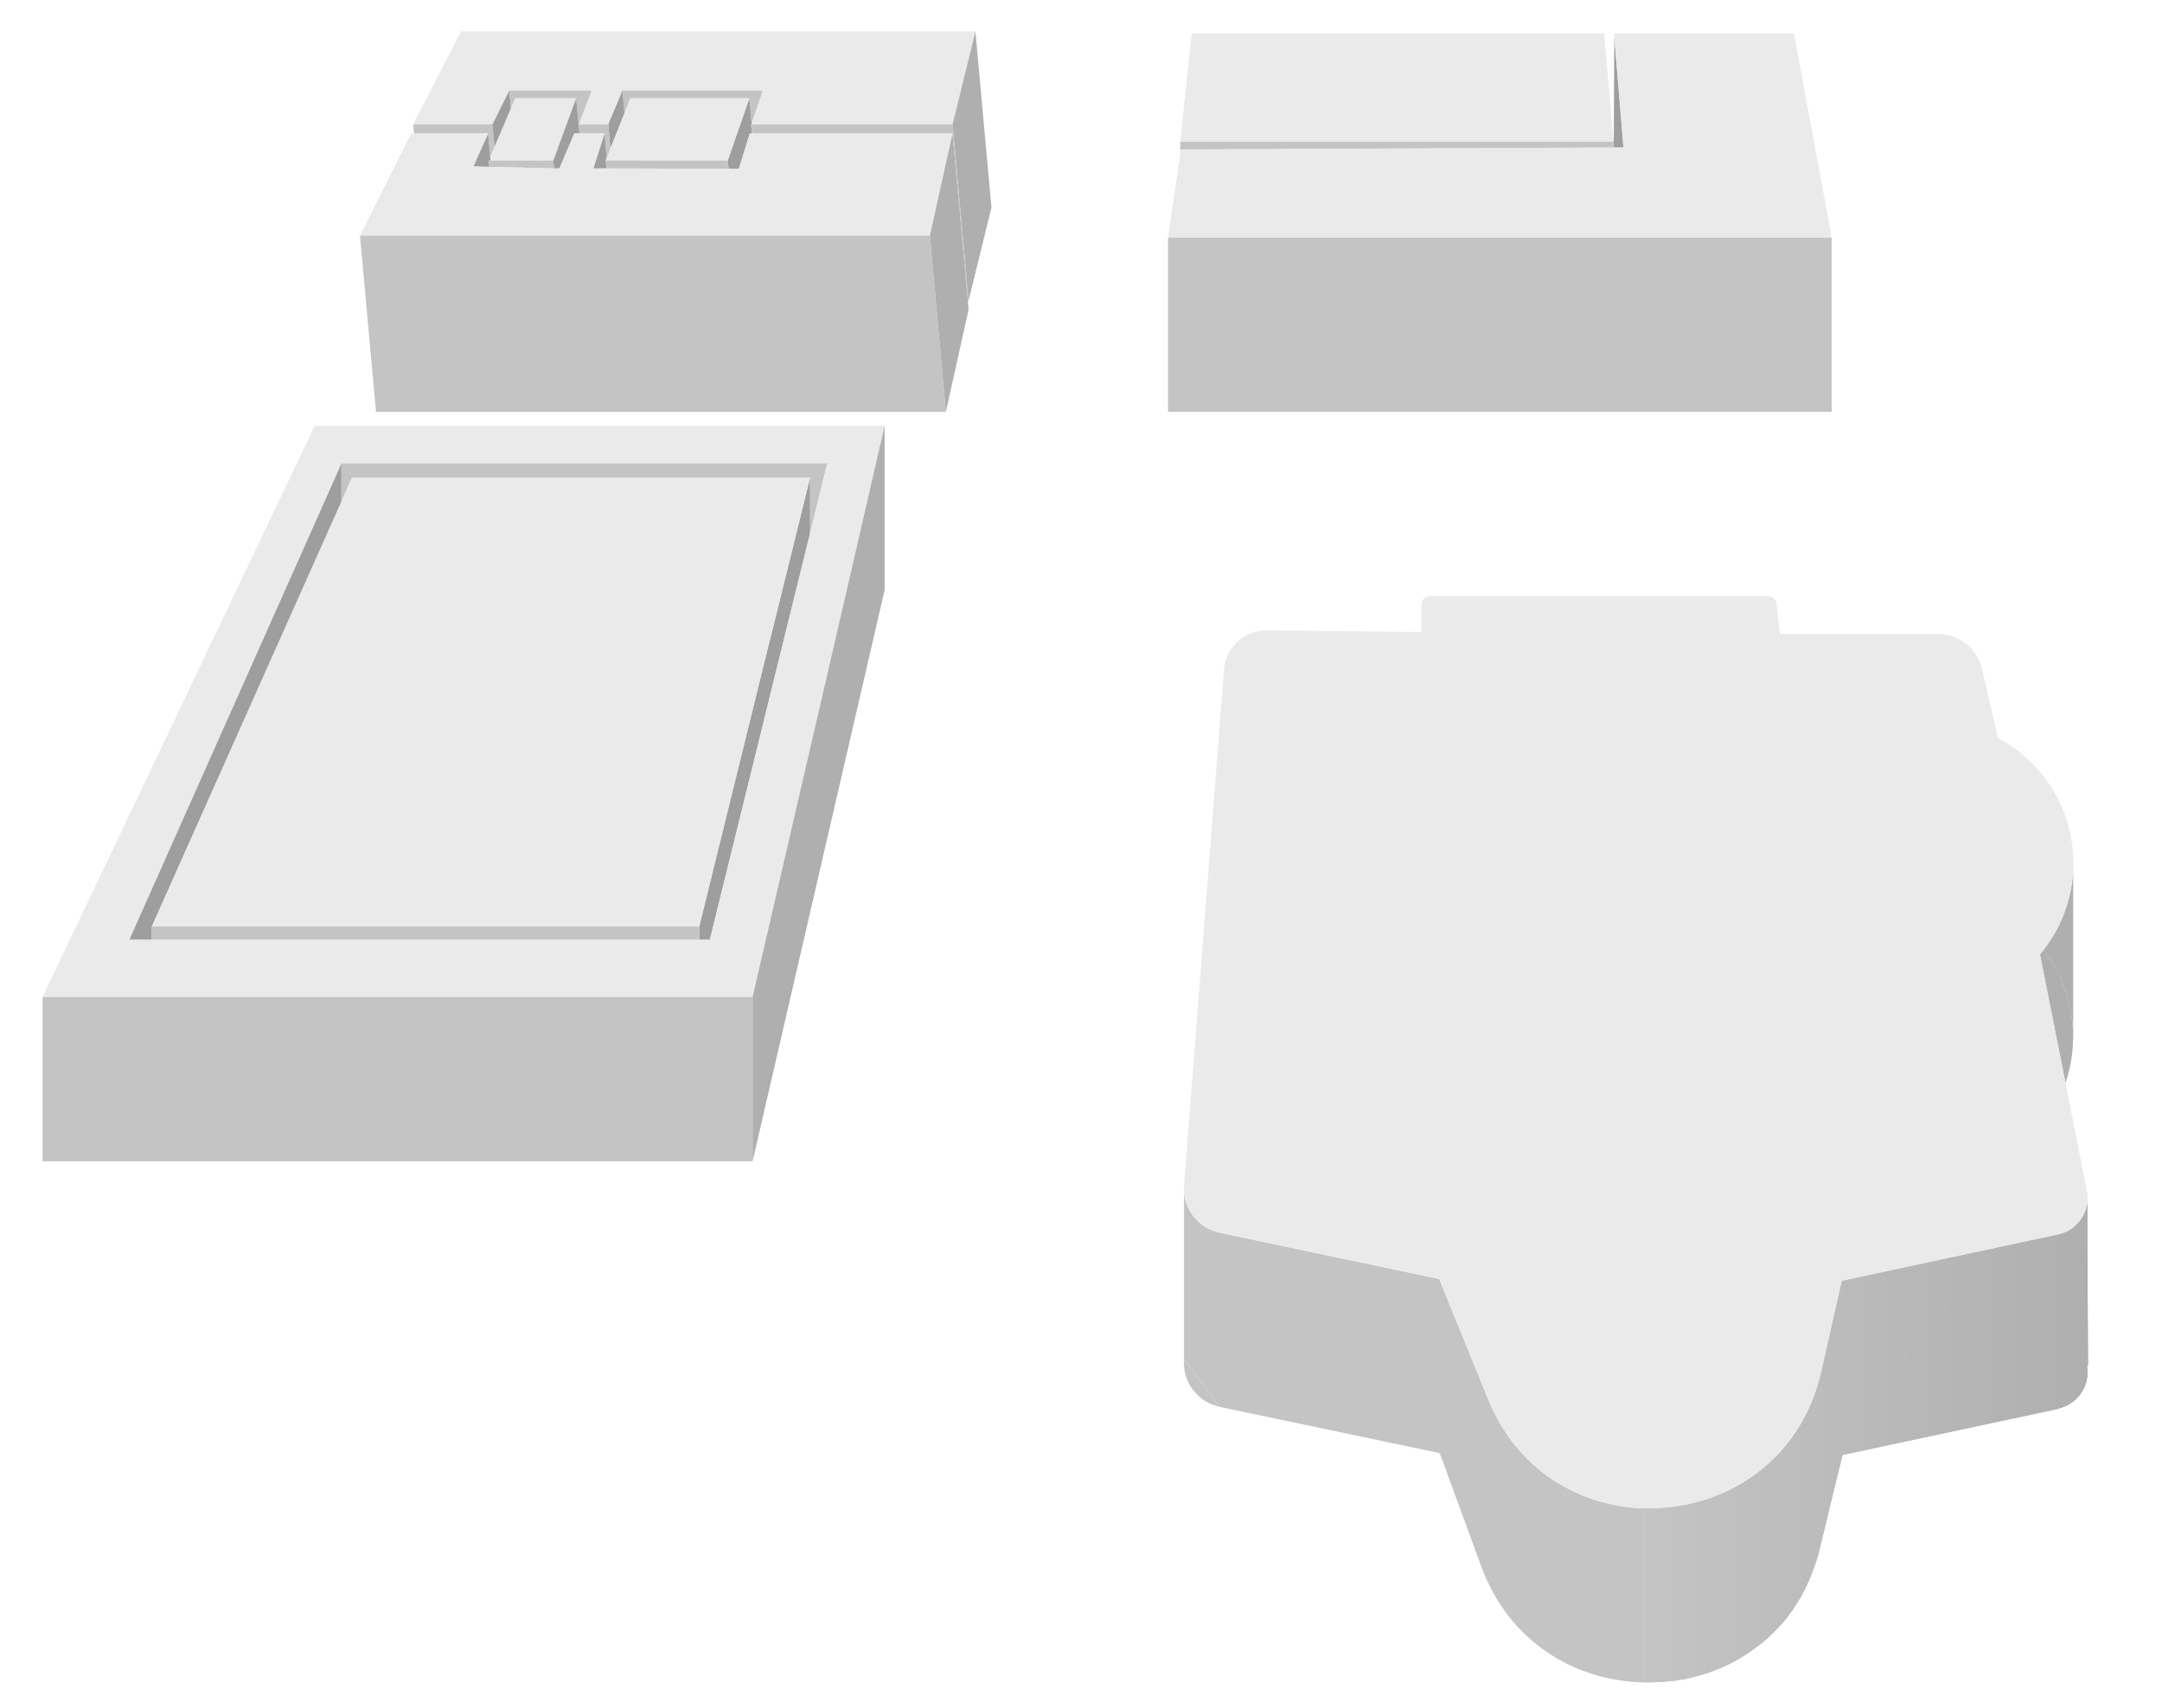 <?xml version="1.0" encoding="utf-8"?>
<!-- Generator: Adobe Illustrator 19.0.0, SVG Export Plug-In . SVG Version: 6.00 Build 0)  -->
<svg version="1.1" xmlns="http://www.w3.org/2000/svg" xmlns:xlink="http://www.w3.org/1999/xlink" x="0px" y="0px"
	 viewBox="0 0 1200 947.8" style="enable-background:new 0 0 1200 947.8;" xml:space="preserve">
<style type="text/css">
	.st0{fill:#AFAFAF;}
	.st1{fill:#C4C4C4;}
	.st2{fill:#EAEAEA;}
	.st3{fill:#9E9E9E;}
	.st4{fill:none;}
	.st5{fill:url(#SVGID_1_);}
	.st6{fill:url(#SVGID_2_);}
	.st7{fill:url(#SVGID_3_);}
	.st8{fill:url(#SVGID_4_);}
	.st9{fill:url(#SVGID_5_);}
	.st10{fill:url(#SVGID_6_);}
	.st11{fill:url(#SVGID_7_);}
	.st12{fill:url(#SVGID_8_);}
	.st13{fill:url(#SVGID_9_);}
	.st14{fill:url(#SVGID_10_);}
	.st15{fill:url(#SVGID_11_);}
	.st16{fill:url(#SVGID_12_);}
	.st17{fill:url(#SVGID_13_);}
	.st18{fill:url(#SVGID_14_);}
	.st19{fill:url(#SVGID_15_);}
	.st20{fill:url(#SVGID_16_);}
	.st21{fill:url(#SVGID_17_);}
	.st22{fill:url(#SVGID_18_);}
	.st23{fill:url(#SVGID_19_);}
	.st24{fill:url(#SVGID_20_);}
	.st25{fill:url(#SVGID_21_);}
	.st26{fill:url(#SVGID_22_);}
	.st27{fill:url(#SVGID_23_);}
	.st28{fill:url(#SVGID_24_);}
	.st29{fill:url(#SVGID_25_);}
	.st30{fill:url(#SVGID_26_);}
	.st31{fill:url(#SVGID_27_);}
	.st32{fill:url(#SVGID_28_);}
	.st33{fill:url(#SVGID_29_);}
	.st34{fill:url(#SVGID_30_);}
	.st35{fill:url(#SVGID_31_);}
	.st36{fill:url(#SVGID_32_);}
	.st37{fill:url(#SVGID_33_);}
	.st38{fill:url(#SVGID_34_);}
	.st39{fill:url(#SVGID_35_);}
	.st40{fill:url(#SVGID_36_);}
	.st41{fill:url(#SVGID_37_);}
	.st42{fill:url(#SVGID_38_);}
	.st43{fill:url(#SVGID_39_);}
	.st44{fill:url(#SVGID_40_);}
	.st45{fill:url(#SVGID_41_);}
	.st46{fill:url(#SVGID_42_);}
	.st47{fill:url(#SVGID_43_);}
	.st48{fill:url(#SVGID_44_);}
	.st49{fill:url(#SVGID_45_);}
	.st50{fill:url(#SVGID_46_);}
	.st51{fill:url(#SVGID_47_);}
</style>
<g id="Слой_9">
	<g id="Слой_1">
	</g>
	<g id="Слой_3">
	</g>
	<g id="Слой_5">
	</g>
	<g id="Слой_7">
	</g>
	<g id="Слой_8">
	</g>
	<g id="Слой_10">
	</g>
</g>
<g id="Слой_2">
	<g>
		<rect x="655.1" y="78.5" class="st0" width="0" height="7"/>
		<polygon class="st1" points="655.1,78.5 655.1,85.5 655.5,83 895.6,81.9 895.6,78.5 		"/>
		<polygon class="st2" points="895.6,78.5 895.6,78.5 890.4,18.5 661.5,18.5 655.1,78.5 655.1,78.5 		"/>
		<polygon class="st3" points="896,20.5 896,20.5 895.7,81.9 901.1,81.9 		"/>
		<polygon class="st2" points="1016.7,131.9 995.7,18.5 895.9,18.5 896,20.5 901.1,81.9 895.7,81.9 895.6,81.9 655.5,83 655.1,85.5 
			655.1,85.5 648.3,131.9 		"/>
		<polygon class="st1" points="1016.7,131.9 648.3,131.9 648.3,228.6 1016.7,228.6 1016.7,228.6 1016.7,131.9 		"/>
	</g>
	<g>
		<rect x="530.8" y="69" class="st4" width="0" height="46.3"/>
		
			<rect x="339.7" y="56.5" transform="matrix(9.053671e-002 0.996 -0.996 9.053671e-002 371.028 -293.192)" class="st4" width="12.8" height="0"/>
		
			<rect x="509.3" y="141" transform="matrix(-9.053621e-002 -0.996 0.996 -9.053621e-002 443.293 686.89)" class="st1" width="51.9" height="0"/>
		
			<rect x="517.4" y="141" transform="matrix(-0.238 0.971 -0.971 -0.238 810.311 -353.781)" class="st1" width="53.2" height="0"/>
		<polygon class="st2" points="282.7,50.2 328.4,50.2 328.4,50.2 321.2,69.1 337.6,69.1 345.5,50.2 345.5,50.2 345.5,50.2 
			423.4,50.2 417.2,68.4 417.2,69.1 528.7,69.1 528.7,69.1 541.4,17.4 255.9,17.4 229.3,69.1 273.3,69.1 		"/>
		<polygon class="st2" points="541.4,17.4 541.4,17.4 541.4,17.4 		"/>
		<polygon class="st1" points="272.1,87.1 274.5,81.6 273.3,69.1 229.3,69.1 229.8,74.1 270.9,74.1 		"/>
		<polygon class="st3" points="282.7,50.2 273.3,69.1 274.5,81.6 283.6,60.3 		"/>
		<polygon class="st1" points="321.2,69.1 321.2,69.1 328.4,50.2 328.4,50.2 282.7,50.2 283.6,60.3 286,54.6 319.8,54.6 319.8,54.6 
			319.8,54.6 321.6,74.1 321.6,74.1 321.2,69.1 		"/>
		<polygon class="st1" points="349.9,54.6 415.9,54.6 403.9,89.1 403.9,89.1 415.9,54.6 417.2,68.4 423.4,50.2 345.5,50.2 
			346.6,62.9 		"/>
		<polygon class="st3" points="346.6,62.9 345.5,50.2 345.5,50.2 337.6,69.1 338.8,82.5 		"/>
		<polygon class="st3" points="416.9,69.1 417.2,69.1 417.2,68.4 415.9,54.6 403.9,89.1 403.9,89.1 404.4,93.7 410.1,93.7 
			416.2,74.1 417.4,74.1 416.9,69.1 		"/>
		<polygon class="st1" points="528.7,69.1 417.2,69.1 416.9,69.1 416.9,69.1 417.4,74.1 528.7,74.1 537.2,166.9 537.6,166.9 
			532.9,115.2 		"/>
		<polygon class="st0" points="532.9,115.2 537.6,166.9 550.3,115.2 541.4,17.4 541.4,17.4 528.7,69.1 		"/>
		<polygon class="st1" points="336.8,87.7 338.8,82.5 337.6,69.1 321.2,69.1 321.2,69.1 321.2,69.1 321.6,74.1 335.5,74.1 		"/>
		<polygon class="st2" points="307.1,89.1 319.8,54.6 286,54.6 283.6,60.3 274.5,81.6 272.1,87.1 272.3,89.1 		"/>
		<polygon class="st2" points="319.8,54.6 319.8,54.6 319.8,54.6 		"/>
		<polygon class="st3" points="272.3,89.1 272.1,87.1 270.9,74.1 262.7,92.4 271.6,92.6 271.3,89.1 		"/>
		<polygon class="st3" points="336.2,89.1 336.8,87.7 335.5,74.1 329.3,93.5 336.6,93.5 336.2,89.1 		"/>
		<polygon class="st2" points="415.9,54.6 349.9,54.6 346.6,62.9 346.6,62.9 338.8,82.5 336.8,87.7 336.2,89.1 336.2,89.1 
			403.9,89.1 		"/>
		<polygon class="st1" points="272.3,89.1 271.3,89.1 271.6,92.6 307.5,93.5 307.1,89.1 		"/>
		<polygon class="st1" points="403.9,89.1 403.9,89.1 336.2,89.1 336.6,93.5 404.4,93.7 403.9,89.1 		"/>
		<polygon class="st3" points="319.8,54.6 307.1,89.1 307.5,93.5 310.5,93.5 318.8,74.1 321.6,74.1 319.8,54.6 		"/>
		<polygon class="st2" points="199.8,130.8 516.1,130.8 528.7,74.1 417.4,74.1 416.2,74.1 410.1,93.7 404.4,93.7 336.6,93.5 
			329.3,93.5 335.5,74.1 321.6,74.1 321.6,74.1 318.8,74.1 310.5,93.5 307.5,93.5 271.6,92.6 262.7,92.4 270.9,74.1 229.8,74.1 
			228.2,74.1 		"/>
		<polygon class="st1" points="516.1,130.8 199.8,130.8 208.7,228.6 525,228.6 		"/>
		<polygon class="st0" points="528.7,74.1 516.1,130.8 525,228.6 537.6,171.9 537.2,166.9 		"/>
	</g>
	<g>
		<polygon class="st4" points="189.5,278.5 189.5,257.1 459.2,257.1 459.2,257.1 189.5,257.1 189.5,278.5 		"/>
		<rect x="428.1" y="348.1" class="st4" width="0" height="8.4"/>
		<polygon class="st1" points="189.5,278.5 195.4,265.2 449.6,265.2 449.6,265.2 449.6,296.1 459.2,257.1 189.5,257.1 		"/>
		<rect x="429.1" y="348.2" class="st1" width="0" height="0"/>
		<rect x="407.6" y="354" class="st1" width="0" height="162.5"/>
		<rect x="23.6" y="644.6" class="st1" width="394.1" height="0"/>
		<polygon class="st1" points="470,327.5 470,327.5 417.7,553.4 417.7,553.4 417.7,644.6 417.7,644.5 417.7,553.4 		"/>
		<polygon class="st1" points="429.1,348.2 429.1,348.2 429.1,348.2 		"/>
		<polygon class="st3" points="429.1,348.2 429.1,348.2 429.1,348.2 427,356.4 388.1,514.2 388.1,514.2 388.1,521.6 394,521.6 
			449.6,296.1 449.6,265.2 		"/>
		<polygon class="st3" points="84.3,521.6 84.3,514.2 84.3,514.2 189.5,278.5 189.5,257.1 71.7,521.6 		"/>
		<polygon class="st2" points="388.1,514.2 427,356.4 429.1,348.2 429.1,348.2 429.1,348.2 449.6,265.2 449.6,265.2 195.4,265.2 
			189.5,278.5 189.5,278.5 84.3,514.2 84.3,514.2 		"/>
		<polygon class="st1" points="388.1,514.2 388.1,514.2 84.3,514.2 84.3,521.6 388.1,521.6 388.1,514.2 		"/>
		<path class="st2" d="M417.7,553.4l52.3-226l21.1-91.1H174.7L23.6,553.4H417.7z M189.5,257.1h269.7l0,0l-9.6,39.1L394,521.6h-5.9
			H84.3H71.7L189.5,257.1z"/>
		<polygon class="st1" points="417.7,553.4 23.6,553.4 23.6,553.4 23.6,644.6 23.6,644.6 417.7,644.6 417.7,644.6 417.7,644.6 
			417.7,553.4 		"/>
		<polygon class="st0" points="470,327.5 417.7,553.4 417.7,644.5 417.7,644.6 491,327.5 491,236.3 		"/>
	</g>
	<g>
		<path class="st1" d="M933.3,932.2c-1.2,0.2-2.5,0.4-3.7,0.6C930.8,932.6,932,932.4,933.3,932.2z"/>
		<path class="st1" d="M929.3,932.8c-1.3,0.2-2.5,0.3-3.8,0.4C926.8,933.1,928.1,933,929.3,932.8z"/>
		<path class="st1" d="M937.3,931.4c-1.3,0.3-2.5,0.5-3.8,0.8C934.7,931.9,936,931.7,937.3,931.4z"/>
		<path class="st1" d="M677.1,780.9l-19.9-26.4v0l0,0C656.2,767,664.7,778.3,677.1,780.9l121.8,25.6l1.8,4.3l-1.6-4.3L677.1,780.9z"
			/>
		<path class="st1" d="M966.8,919.8c-1,0.6-1.9,1.1-2.9,1.7C964.8,920.9,965.8,920.4,966.8,919.8z"/>
		<path class="st1" d="M959.9,923.5c-7.2,3.5-14.8,6.2-22.6,7.9C945.1,929.7,952.7,927.1,959.9,923.5z"/>
		<path class="st1" d="M963.4,921.8c-1.1,0.6-2.2,1.2-3.3,1.7C961.2,922.9,962.3,922.3,963.4,921.8z"/>
		<path class="st1" d="M970.1,917.7c-0.9,0.6-1.8,1.1-2.7,1.7C968.3,918.9,969.2,918.3,970.1,917.7z"/>
		<path class="st1" d="M1007.8,868.5c-0.3,0.9-0.6,1.9-1,2.8C1007.2,870.4,1007.5,869.4,1007.8,868.5z"/>
		<path class="st1" d="M1146.5,601.2l0,0.1c2.6-7.6,4-15.4,4.2-23.2l0,0C1150.5,585.9,1149.1,593.7,1146.5,601.2z"/>
		<path class="st1" d="M1143.1,781.6L1143.1,781.6c10.3-2.6,17-12.7,15.3-23.2v0C1160.1,768.9,1153.5,779,1143.1,781.6z"/>
		<path class="st1" d="M1150.7,575.6l0,1.4c0-0.9,0-1.8,0-2.6l0,0.5C1150.7,575.1,1150.7,575.4,1150.7,575.6z"/>
		<path class="st1" d="M1000.8,884.6c-0.4,0.8-0.9,1.6-1.3,2.4C999.9,886.2,1000.3,885.4,1000.8,884.6z"/>
		<path class="st1" d="M1009.3,863.8c-0.3,1.1-0.6,2.2-1,3.2C1008.6,866,1008.9,864.9,1009.3,863.8z"/>
		<path class="st1" d="M1004.6,876.9c-0.4,0.8-0.7,1.7-1.1,2.5C1003.8,878.6,1004.2,877.7,1004.6,876.9z"/>
		<path class="st1" d="M973.4,915.5c-0.8,0.6-1.7,1.2-2.6,1.8C971.7,916.7,972.5,916.1,973.4,915.5z"/>
		<path class="st1" d="M1006.2,872.8c-0.3,0.9-0.7,1.7-1,2.6C1005.6,874.5,1005.9,873.7,1006.2,872.8z"/>
		<path class="st1" d="M1002.7,880.8c-0.4,0.8-0.8,1.6-1.2,2.4C1001.9,882.4,1002.3,881.6,1002.7,880.8z"/>
		<path class="st1" d="M983.3,907.3c2.9-2.8,5.7-5.8,8.3-9C989,901.5,986.2,904.5,983.3,907.3z"/>
		<path class="st1" d="M979.8,910.5c-0.8,0.7-1.6,1.4-2.5,2.1C978.1,911.9,978.9,911.2,979.8,910.5z"/>
		<path class="st1" d="M976.6,913.1c-0.8,0.6-1.6,1.3-2.5,1.9C974.9,914.4,975.8,913.7,976.6,913.1z"/>
		<path class="st1" d="M998.7,888.2c-0.5,0.8-1,1.6-1.5,2.4C997.7,889.8,998.2,889,998.7,888.2z"/>
		<path class="st1" d="M916.1,933.7c-0.9,0-1.7,0-2.6,0c4,0.1,8-0.1,11.9-0.5C922.3,933.6,919.2,933.7,916.1,933.7z"/>
		<path class="st1" d="M1010.7,858.2c-0.3,1.5-0.7,3-1.1,4.5C1010,861.2,1010.4,859.7,1010.7,858.2l6.4-28.1l0,0.1L1010.7,858.2z"/>
		<path class="st1" d="M996.4,891.7c-0.6,0.8-1.1,1.7-1.7,2.5C995.3,893.4,995.9,892.6,996.4,891.7z"/>
		<path class="st1" d="M994.1,895.1c-0.7,0.9-1.4,1.9-2.1,2.8C992.7,897,993.4,896,994.1,895.1z"/>
		<path class="st1" d="M982.9,907.6c-0.9,0.8-1.7,1.6-2.6,2.4C981.2,909.2,982.1,908.4,982.9,907.6z"/>
		<path class="st0" d="M1134.1,527.3c10.7,13.7,16.4,30.5,16.6,47.6l0-0.5l0-95.6l0,0c0.1,16.7-5.1,33.5-16.2,48L1134.1,527.3z"/>
		<path class="st0" d="M1150.7,578.1L1150.7,578.1L1150.7,578.1l0-1.1l0-1.4C1150.7,576.4,1150.7,577.3,1150.7,578.1z"/>
		<path class="st0" d="M1150.7,575.6c0-0.3,0-0.5,0-0.8c-0.2-17.1-5.9-33.9-16.6-47.6l-1.9,2.4l14.2,71.5c2.6-7.5,4-15.3,4.2-23.1
			C1150.7,577.3,1150.7,576.4,1150.7,575.6z"/>
		<polygon class="st1" points="1158.9,757.6 1158.4,758.4 1158.4,758.4 1158.4,758.4 1158.9,757.6 1158.6,667.2 1158.6,667.2 		"/>
		<path class="st1" d="M657.2,754.5l19.9,26.4l122,25.6l1.6,4.3l21.4,58.5c15.8,43.1,53.6,64.2,91.4,64.5c0.9,0,1.7,0,2.6,0
			c-0.9,0-1.7,0-2.6,0c-0.3,0-0.6,0-1,0v-96.6l0,0c-35.4-1.1-70.3-20.7-86.5-60.5l-27.2-66.8L677,684.2
			c-11.1-2.3-19.1-11.8-19.8-22.8V754.5L657.2,754.5z"/>
		<polygon class="st1" points="1143.1,781.6 1143,781.8 1022.7,807.5 1017.1,830.1 1017.1,830.1 1017.1,830.1 1022.7,807.5 
			1143,781.8 1143.1,781.6 1143.1,781.6 		"/>
		<path class="st1" d="M1022.3,710.9l-11.5,50.7c-11.6,50.8-55.2,76.8-98.2,75.5l0,0v96.6l195.2-241.2L1022.3,710.9z"/>
		
			<linearGradient id="SVGID_1_" gradientUnits="userSpaceOnUse" x1="-5.633" y1="-111.118" x2="-4.522" y2="-111.118" gradientTransform="matrix(221.731 0 0 -221.731 2161.602 -23825.289)">
			<stop  offset="0" style="stop-color:#C4C4C4"/>
			<stop  offset="0.996" style="stop-color:#AFAFAF"/>
			<stop  offset="1" style="stop-color:#AFAFAF"/>
		</linearGradient>
		<path class="st5" d="M1022.3,710.9l-11.5,50.7c-11.6,50.8-55.2,76.8-98.2,75.5l0,0v96.6l195.2-241.2L1022.3,710.9z"/>
		
			<linearGradient id="SVGID_2_" gradientUnits="userSpaceOnUse" x1="-5.633" y1="-111.425" x2="-4.522" y2="-111.425" gradientTransform="matrix(221.731 0 0 -221.731 2161.602 -23822.58)">
			<stop  offset="0" style="stop-color:#C4C4C4"/>
			<stop  offset="0.996" style="stop-color:#AFAFAF"/>
			<stop  offset="1" style="stop-color:#AFAFAF"/>
		</linearGradient>
		<path class="st6" d="M1001.5,883.2c-0.2,0.5-0.5,0.9-0.7,1.4C1001,884.1,1001.3,883.7,1001.5,883.2z"/>
		
			<linearGradient id="SVGID_3_" gradientUnits="userSpaceOnUse" x1="-5.633" y1="-111.438" x2="-4.522" y2="-111.438" gradientTransform="matrix(221.731 0 0 -221.731 2161.602 -23825.289)">
			<stop  offset="0" style="stop-color:#C4C4C4"/>
			<stop  offset="0.996" style="stop-color:#AFAFAF"/>
			<stop  offset="1" style="stop-color:#AFAFAF"/>
		</linearGradient>
		<path class="st7" d="M1001.5,883.2c-0.2,0.5-0.5,0.9-0.7,1.4C1001,884.1,1001.3,883.7,1001.5,883.2z"/>
		
			<linearGradient id="SVGID_4_" gradientUnits="userSpaceOnUse" x1="-5.633" y1="-111.353" x2="-4.522" y2="-111.353" gradientTransform="matrix(221.731 0 0 -221.731 2161.602 -23822.58)">
			<stop  offset="0" style="stop-color:#C4C4C4"/>
			<stop  offset="0.996" style="stop-color:#AFAFAF"/>
			<stop  offset="1" style="stop-color:#AFAFAF"/>
		</linearGradient>
		<path class="st8" d="M1008.3,867.1c-0.2,0.5-0.3,0.9-0.5,1.4C1008,868,1008.1,867.5,1008.3,867.1z"/>
		
			<linearGradient id="SVGID_5_" gradientUnits="userSpaceOnUse" x1="-5.633" y1="-111.365" x2="-4.522" y2="-111.365" gradientTransform="matrix(221.731 0 0 -221.731 2161.602 -23825.289)">
			<stop  offset="0" style="stop-color:#C4C4C4"/>
			<stop  offset="0.996" style="stop-color:#AFAFAF"/>
			<stop  offset="1" style="stop-color:#AFAFAF"/>
		</linearGradient>
		<path class="st9" d="M1008.3,867.1c-0.2,0.5-0.3,0.9-0.5,1.4C1008,868,1008.1,867.5,1008.3,867.1z"/>
		
			<linearGradient id="SVGID_6_" gradientUnits="userSpaceOnUse" x1="-5.633" y1="-111.39" x2="-4.522" y2="-111.39" gradientTransform="matrix(221.731 0 0 -221.731 2161.602 -23822.58)">
			<stop  offset="0" style="stop-color:#C4C4C4"/>
			<stop  offset="0.996" style="stop-color:#AFAFAF"/>
			<stop  offset="1" style="stop-color:#AFAFAF"/>
		</linearGradient>
		<path class="st10" d="M1005.2,875.4c-0.2,0.5-0.4,1-0.6,1.5C1004.8,876.4,1005,875.9,1005.2,875.4z"/>
		
			<linearGradient id="SVGID_7_" gradientUnits="userSpaceOnUse" x1="-5.633" y1="-111.403" x2="-4.522" y2="-111.403" gradientTransform="matrix(221.731 0 0 -221.731 2161.602 -23825.289)">
			<stop  offset="0" style="stop-color:#C4C4C4"/>
			<stop  offset="0.996" style="stop-color:#AFAFAF"/>
			<stop  offset="1" style="stop-color:#AFAFAF"/>
		</linearGradient>
		<path class="st11" d="M1005.2,875.4c-0.2,0.5-0.4,1-0.6,1.5C1004.8,876.4,1005,875.9,1005.2,875.4z"/>
		
			<linearGradient id="SVGID_8_" gradientUnits="userSpaceOnUse" x1="-5.633" y1="-111.646" x2="-4.522" y2="-111.646" gradientTransform="matrix(221.731 0 0 -221.731 2161.602 -23822.58)">
			<stop  offset="0" style="stop-color:#C4C4C4"/>
			<stop  offset="0.996" style="stop-color:#AFAFAF"/>
			<stop  offset="1" style="stop-color:#AFAFAF"/>
		</linearGradient>
		<path class="st12" d="M929.5,932.8c-0.1,0-0.1,0-0.2,0C929.4,932.8,929.5,932.8,929.5,932.8z"/>
		
			<linearGradient id="SVGID_9_" gradientUnits="userSpaceOnUse" x1="-5.633" y1="-111.658" x2="-4.522" y2="-111.658" gradientTransform="matrix(221.731 0 0 -221.731 2161.602 -23825.289)">
			<stop  offset="0" style="stop-color:#C4C4C4"/>
			<stop  offset="0.996" style="stop-color:#AFAFAF"/>
			<stop  offset="1" style="stop-color:#AFAFAF"/>
		</linearGradient>
		<path class="st13" d="M929.5,932.8c-0.1,0-0.1,0-0.2,0C929.4,932.8,929.5,932.8,929.5,932.8z"/>
		
			<linearGradient id="SVGID_10_" gradientUnits="userSpaceOnUse" x1="-5.633" y1="-111.372" x2="-4.522" y2="-111.372" gradientTransform="matrix(221.731 0 0 -221.731 2161.602 -23822.58)">
			<stop  offset="0" style="stop-color:#C4C4C4"/>
			<stop  offset="0.996" style="stop-color:#AFAFAF"/>
			<stop  offset="1" style="stop-color:#AFAFAF"/>
		</linearGradient>
		<path class="st14" d="M1006.8,871.3c-0.2,0.5-0.4,1-0.6,1.5C1006.4,872.3,1006.6,871.8,1006.8,871.3z"/>
		
			<linearGradient id="SVGID_11_" gradientUnits="userSpaceOnUse" x1="-5.633" y1="-111.384" x2="-4.522" y2="-111.384" gradientTransform="matrix(221.731 0 0 -221.731 2161.602 -23825.289)">
			<stop  offset="0" style="stop-color:#C4C4C4"/>
			<stop  offset="0.996" style="stop-color:#AFAFAF"/>
			<stop  offset="1" style="stop-color:#AFAFAF"/>
		</linearGradient>
		<path class="st15" d="M1006.8,871.3c-0.2,0.5-0.4,1-0.6,1.5C1006.4,872.3,1006.6,871.8,1006.8,871.3z"/>
		
			<linearGradient id="SVGID_12_" gradientUnits="userSpaceOnUse" x1="-5.633" y1="-111.408" x2="-4.522" y2="-111.408" gradientTransform="matrix(221.731 0 0 -221.731 2161.602 -23822.58)">
			<stop  offset="0" style="stop-color:#C4C4C4"/>
			<stop  offset="0.996" style="stop-color:#AFAFAF"/>
			<stop  offset="1" style="stop-color:#AFAFAF"/>
		</linearGradient>
		<path class="st16" d="M1003.4,879.4c-0.2,0.5-0.5,1-0.7,1.5C1003,880.3,1003.2,879.9,1003.4,879.4z"/>
		
			<linearGradient id="SVGID_13_" gradientUnits="userSpaceOnUse" x1="-5.633" y1="-111.42" x2="-4.522" y2="-111.42" gradientTransform="matrix(221.731 0 0 -221.731 2161.602 -23825.289)">
			<stop  offset="0" style="stop-color:#C4C4C4"/>
			<stop  offset="0.996" style="stop-color:#AFAFAF"/>
			<stop  offset="1" style="stop-color:#AFAFAF"/>
		</linearGradient>
		<path class="st17" d="M1003.4,879.4c-0.2,0.5-0.5,1-0.7,1.5C1003,880.3,1003.2,879.9,1003.4,879.4z"/>
		
			<linearGradient id="SVGID_14_" gradientUnits="userSpaceOnUse" x1="-5.633" y1="-111.332" x2="-4.522" y2="-111.332" gradientTransform="matrix(221.731 0 0 -221.731 2161.602 -23822.58)">
			<stop  offset="0" style="stop-color:#C4C4C4"/>
			<stop  offset="0.996" style="stop-color:#AFAFAF"/>
			<stop  offset="1" style="stop-color:#AFAFAF"/>
		</linearGradient>
		<path class="st18" d="M1009.6,862.7c-0.1,0.4-0.2,0.7-0.3,1.1C1009.4,863.5,1009.5,863.1,1009.6,862.7z"/>
		
			<linearGradient id="SVGID_15_" gradientUnits="userSpaceOnUse" x1="-5.633" y1="-111.344" x2="-4.522" y2="-111.344" gradientTransform="matrix(221.731 0 0 -221.731 2161.602 -23825.289)">
			<stop  offset="0" style="stop-color:#C4C4C4"/>
			<stop  offset="0.996" style="stop-color:#AFAFAF"/>
			<stop  offset="1" style="stop-color:#AFAFAF"/>
		</linearGradient>
		<path class="st19" d="M1009.6,862.7c-0.1,0.4-0.2,0.7-0.3,1.1C1009.4,863.5,1009.5,863.1,1009.6,862.7z"/>
		
			<linearGradient id="SVGID_16_" gradientUnits="userSpaceOnUse" x1="-5.633" y1="-111.586" x2="-4.522" y2="-111.586" gradientTransform="matrix(221.731 0 0 -221.731 2161.602 -23822.58)">
			<stop  offset="0" style="stop-color:#C4C4C4"/>
			<stop  offset="0.996" style="stop-color:#AFAFAF"/>
			<stop  offset="1" style="stop-color:#AFAFAF"/>
		</linearGradient>
		<path class="st20" d="M967.4,919.4c-0.2,0.1-0.4,0.3-0.6,0.4C967,919.7,967.2,919.6,967.4,919.4z"/>
		
			<linearGradient id="SVGID_17_" gradientUnits="userSpaceOnUse" x1="-5.633" y1="-111.599" x2="-4.522" y2="-111.599" gradientTransform="matrix(221.731 0 0 -221.731 2161.602 -23825.289)">
			<stop  offset="0" style="stop-color:#C4C4C4"/>
			<stop  offset="0.996" style="stop-color:#AFAFAF"/>
			<stop  offset="1" style="stop-color:#AFAFAF"/>
		</linearGradient>
		<path class="st21" d="M967.4,919.4c-0.2,0.1-0.4,0.3-0.6,0.4C967,919.7,967.2,919.6,967.4,919.4z"/>
		
			<linearGradient id="SVGID_18_" gradientUnits="userSpaceOnUse" x1="-5.633" y1="-111.577" x2="-4.522" y2="-111.577" gradientTransform="matrix(221.731 0 0 -221.731 2161.602 -23822.58)">
			<stop  offset="0" style="stop-color:#C4C4C4"/>
			<stop  offset="0.996" style="stop-color:#AFAFAF"/>
			<stop  offset="1" style="stop-color:#AFAFAF"/>
		</linearGradient>
		<path class="st22" d="M970.8,917.3c-0.2,0.2-0.5,0.3-0.7,0.5C970.3,917.6,970.6,917.4,970.8,917.3z"/>
		
			<linearGradient id="SVGID_19_" gradientUnits="userSpaceOnUse" x1="-5.633" y1="-111.589" x2="-4.522" y2="-111.589" gradientTransform="matrix(221.731 0 0 -221.731 2161.602 -23825.289)">
			<stop  offset="0" style="stop-color:#C4C4C4"/>
			<stop  offset="0.996" style="stop-color:#AFAFAF"/>
			<stop  offset="1" style="stop-color:#AFAFAF"/>
		</linearGradient>
		<path class="st23" d="M970.8,917.3c-0.2,0.2-0.5,0.3-0.7,0.5C970.3,917.6,970.6,917.4,970.8,917.3z"/>
		
			<linearGradient id="SVGID_20_" gradientUnits="userSpaceOnUse" x1="-5.633" y1="-111.567" x2="-4.522" y2="-111.567" gradientTransform="matrix(221.731 0 0 -221.731 2161.602 -23822.58)">
			<stop  offset="0" style="stop-color:#C4C4C4"/>
			<stop  offset="0.996" style="stop-color:#AFAFAF"/>
			<stop  offset="1" style="stop-color:#AFAFAF"/>
		</linearGradient>
		<path class="st24" d="M974.1,915c-0.2,0.2-0.5,0.3-0.7,0.5C973.6,915.3,973.9,915.2,974.1,915z"/>
		
			<linearGradient id="SVGID_21_" gradientUnits="userSpaceOnUse" x1="-5.633" y1="-111.579" x2="-4.522" y2="-111.579" gradientTransform="matrix(221.731 0 0 -221.731 2161.602 -23825.289)">
			<stop  offset="0" style="stop-color:#C4C4C4"/>
			<stop  offset="0.996" style="stop-color:#AFAFAF"/>
			<stop  offset="1" style="stop-color:#AFAFAF"/>
		</linearGradient>
		<path class="st25" d="M974.1,915c-0.2,0.2-0.5,0.3-0.7,0.5C973.6,915.3,973.9,915.2,974.1,915z"/>
		
			<linearGradient id="SVGID_22_" gradientUnits="userSpaceOnUse" x1="-5.633" y1="-111.544" x2="-4.522" y2="-111.544" gradientTransform="matrix(221.731 0 0 -221.731 2161.602 -23822.58)">
			<stop  offset="0" style="stop-color:#C4C4C4"/>
			<stop  offset="0.996" style="stop-color:#AFAFAF"/>
			<stop  offset="1" style="stop-color:#AFAFAF"/>
		</linearGradient>
		<path class="st26" d="M980.3,910c-0.2,0.2-0.4,0.3-0.6,0.5C979.9,910.3,980.1,910.2,980.3,910z"/>
		
			<linearGradient id="SVGID_23_" gradientUnits="userSpaceOnUse" x1="-5.633" y1="-111.556" x2="-4.522" y2="-111.556" gradientTransform="matrix(221.731 0 0 -221.731 2161.602 -23825.289)">
			<stop  offset="0" style="stop-color:#C4C4C4"/>
			<stop  offset="0.996" style="stop-color:#AFAFAF"/>
			<stop  offset="1" style="stop-color:#AFAFAF"/>
		</linearGradient>
		<path class="st27" d="M980.3,910c-0.2,0.2-0.4,0.3-0.6,0.5C979.9,910.3,980.1,910.2,980.3,910z"/>
		
			<linearGradient id="SVGID_24_" gradientUnits="userSpaceOnUse" x1="-5.633" y1="-111.556" x2="-4.522" y2="-111.556" gradientTransform="matrix(221.731 0 0 -221.731 2161.602 -23822.58)">
			<stop  offset="0" style="stop-color:#C4C4C4"/>
			<stop  offset="0.996" style="stop-color:#AFAFAF"/>
			<stop  offset="1" style="stop-color:#AFAFAF"/>
		</linearGradient>
		<path class="st28" d="M977.3,912.6c-0.2,0.2-0.5,0.4-0.7,0.5C976.8,912.9,977,912.7,977.3,912.6z"/>
		
			<linearGradient id="SVGID_25_" gradientUnits="userSpaceOnUse" x1="-5.633" y1="-111.568" x2="-4.522" y2="-111.568" gradientTransform="matrix(221.731 0 0 -221.731 2161.602 -23825.289)">
			<stop  offset="0" style="stop-color:#C4C4C4"/>
			<stop  offset="0.996" style="stop-color:#AFAFAF"/>
			<stop  offset="1" style="stop-color:#AFAFAF"/>
		</linearGradient>
		<path class="st29" d="M977.3,912.6c-0.2,0.2-0.5,0.4-0.7,0.5C976.8,912.9,977,912.7,977.3,912.6z"/>
		
			<linearGradient id="SVGID_26_" gradientUnits="userSpaceOnUse" x1="-5.633" y1="-111.595" x2="-4.522" y2="-111.595" gradientTransform="matrix(221.731 0 0 -221.731 2161.602 -23822.58)">
			<stop  offset="0" style="stop-color:#C4C4C4"/>
			<stop  offset="0.996" style="stop-color:#AFAFAF"/>
			<stop  offset="1" style="stop-color:#AFAFAF"/>
		</linearGradient>
		<path class="st30" d="M963.9,921.5c-0.2,0.1-0.3,0.2-0.5,0.3C963.5,921.7,963.7,921.6,963.9,921.5z"/>
		
			<linearGradient id="SVGID_27_" gradientUnits="userSpaceOnUse" x1="-5.633" y1="-111.608" x2="-4.522" y2="-111.608" gradientTransform="matrix(221.731 0 0 -221.731 2161.602 -23825.289)">
			<stop  offset="0" style="stop-color:#C4C4C4"/>
			<stop  offset="0.996" style="stop-color:#AFAFAF"/>
			<stop  offset="1" style="stop-color:#AFAFAF"/>
		</linearGradient>
		<path class="st31" d="M963.9,921.5c-0.2,0.1-0.3,0.2-0.5,0.3C963.5,921.7,963.7,921.6,963.9,921.5z"/>
		
			<linearGradient id="SVGID_28_" gradientUnits="userSpaceOnUse" x1="-5.633" y1="-111.643" x2="-4.522" y2="-111.643" gradientTransform="matrix(221.731 0 0 -221.731 2161.602 -23822.58)">
			<stop  offset="0" style="stop-color:#C4C4C4"/>
			<stop  offset="0.996" style="stop-color:#AFAFAF"/>
			<stop  offset="1" style="stop-color:#AFAFAF"/>
		</linearGradient>
		<path class="st32" d="M933.5,932.2c-0.1,0-0.1,0-0.2,0C933.3,932.2,933.4,932.2,933.5,932.2z"/>
		
			<linearGradient id="SVGID_29_" gradientUnits="userSpaceOnUse" x1="-5.633" y1="-111.655" x2="-4.522" y2="-111.655" gradientTransform="matrix(221.731 0 0 -221.731 2161.602 -23825.289)">
			<stop  offset="0" style="stop-color:#C4C4C4"/>
			<stop  offset="0.996" style="stop-color:#AFAFAF"/>
			<stop  offset="1" style="stop-color:#AFAFAF"/>
		</linearGradient>
		<path class="st33" d="M933.5,932.2c-0.1,0-0.1,0-0.2,0C933.3,932.2,933.4,932.2,933.5,932.2z"/>
		
			<linearGradient id="SVGID_30_" gradientUnits="userSpaceOnUse" x1="-5.633" y1="-111.639" x2="-4.522" y2="-111.639" gradientTransform="matrix(221.731 0 0 -221.731 2161.602 -23822.58)">
			<stop  offset="0" style="stop-color:#C4C4C4"/>
			<stop  offset="0.996" style="stop-color:#AFAFAF"/>
			<stop  offset="1" style="stop-color:#AFAFAF"/>
		</linearGradient>
		<path class="st34" d="M937.3,931.4C937.3,931.4,937.3,931.4,937.3,931.4C937.3,931.4,937.3,931.4,937.3,931.4z"/>
		
			<linearGradient id="SVGID_31_" gradientUnits="userSpaceOnUse" x1="-5.633" y1="-111.652" x2="-4.522" y2="-111.652" gradientTransform="matrix(221.731 0 0 -221.731 2161.602 -23825.289)">
			<stop  offset="0" style="stop-color:#C4C4C4"/>
			<stop  offset="0.996" style="stop-color:#AFAFAF"/>
			<stop  offset="1" style="stop-color:#AFAFAF"/>
		</linearGradient>
		<path class="st35" d="M937.3,931.4C937.3,931.4,937.3,931.4,937.3,931.4C937.3,931.4,937.3,931.4,937.3,931.4z"/>
		
			<linearGradient id="SVGID_32_" gradientUnits="userSpaceOnUse" x1="-5.633" y1="-111.604" x2="-4.522" y2="-111.604" gradientTransform="matrix(221.731 0 0 -221.731 2161.602 -23822.58)">
			<stop  offset="0" style="stop-color:#C4C4C4"/>
			<stop  offset="0.996" style="stop-color:#AFAFAF"/>
			<stop  offset="1" style="stop-color:#AFAFAF"/>
		</linearGradient>
		<path class="st36" d="M960.1,923.5c-0.1,0-0.1,0.1-0.2,0.1C960,923.5,960,923.5,960.1,923.5z"/>
		
			<linearGradient id="SVGID_33_" gradientUnits="userSpaceOnUse" x1="-5.633" y1="-111.616" x2="-4.522" y2="-111.616" gradientTransform="matrix(221.731 0 0 -221.731 2161.602 -23825.289)">
			<stop  offset="0" style="stop-color:#C4C4C4"/>
			<stop  offset="0.996" style="stop-color:#AFAFAF"/>
			<stop  offset="1" style="stop-color:#AFAFAF"/>
		</linearGradient>
		<path class="st37" d="M960.1,923.5c-0.1,0-0.1,0.1-0.2,0.1C960,923.5,960,923.5,960.1,923.5z"/>
		
			<linearGradient id="SVGID_34_" gradientUnits="userSpaceOnUse" x1="-5.633" y1="-111.648" x2="-4.522" y2="-111.648" gradientTransform="matrix(221.731 0 0 -221.731 2161.602 -23822.58)">
			<stop  offset="0" style="stop-color:#C4C4C4"/>
			<stop  offset="0.996" style="stop-color:#AFAFAF"/>
			<stop  offset="1" style="stop-color:#AFAFAF"/>
		</linearGradient>
		<path class="st38" d="M925.6,933.3c-0.1,0-0.1,0-0.2,0C925.5,933.3,925.5,933.3,925.6,933.3z"/>
		
			<linearGradient id="SVGID_35_" gradientUnits="userSpaceOnUse" x1="-5.633" y1="-111.66" x2="-4.522" y2="-111.66" gradientTransform="matrix(221.731 0 0 -221.731 2161.602 -23825.289)">
			<stop  offset="0" style="stop-color:#C4C4C4"/>
			<stop  offset="0.996" style="stop-color:#AFAFAF"/>
			<stop  offset="1" style="stop-color:#AFAFAF"/>
		</linearGradient>
		<path class="st39" d="M925.6,933.3c-0.1,0-0.1,0-0.2,0C925.5,933.3,925.5,933.3,925.6,933.3z"/>
		
			<linearGradient id="SVGID_36_" gradientUnits="userSpaceOnUse" x1="-5.633" y1="-111.532" x2="-4.522" y2="-111.532" gradientTransform="matrix(221.731 0 0 -221.731 2161.602 -23822.58)">
			<stop  offset="0" style="stop-color:#C4C4C4"/>
			<stop  offset="0.996" style="stop-color:#AFAFAF"/>
			<stop  offset="1" style="stop-color:#AFAFAF"/>
		</linearGradient>
		<path class="st40" d="M983.3,907.3c-0.1,0.1-0.2,0.2-0.3,0.3C983.1,907.5,983.2,907.4,983.3,907.3z"/>
		
			<linearGradient id="SVGID_37_" gradientUnits="userSpaceOnUse" x1="-5.633" y1="-111.544" x2="-4.522" y2="-111.544" gradientTransform="matrix(221.731 0 0 -221.731 2161.602 -23825.289)">
			<stop  offset="0" style="stop-color:#C4C4C4"/>
			<stop  offset="0.996" style="stop-color:#AFAFAF"/>
			<stop  offset="1" style="stop-color:#AFAFAF"/>
		</linearGradient>
		<path class="st41" d="M983.3,907.3c-0.1,0.1-0.2,0.2-0.3,0.3C983.1,907.5,983.2,907.4,983.3,907.3z"/>
		
			<linearGradient id="SVGID_38_" gradientUnits="userSpaceOnUse" x1="-5.633" y1="-111.474" x2="-4.522" y2="-111.474" gradientTransform="matrix(221.731 0 0 -221.731 2161.602 -23822.58)">
			<stop  offset="0" style="stop-color:#C4C4C4"/>
			<stop  offset="0.996" style="stop-color:#AFAFAF"/>
			<stop  offset="1" style="stop-color:#AFAFAF"/>
		</linearGradient>
		<path class="st42" d="M994.7,894.2c-0.2,0.3-0.4,0.6-0.6,0.9C994.3,894.8,994.5,894.5,994.7,894.2z"/>
		
			<linearGradient id="SVGID_39_" gradientUnits="userSpaceOnUse" x1="-5.633" y1="-111.486" x2="-4.522" y2="-111.486" gradientTransform="matrix(221.731 0 0 -221.731 2161.602 -23825.289)">
			<stop  offset="0" style="stop-color:#C4C4C4"/>
			<stop  offset="0.996" style="stop-color:#AFAFAF"/>
			<stop  offset="1" style="stop-color:#AFAFAF"/>
		</linearGradient>
		<path class="st43" d="M994.7,894.2c-0.2,0.3-0.4,0.6-0.6,0.9C994.3,894.8,994.5,894.5,994.7,894.2z"/>
		
			<linearGradient id="SVGID_40_" gradientUnits="userSpaceOnUse" x1="-5.633" y1="-111.458" x2="-4.522" y2="-111.458" gradientTransform="matrix(221.731 0 0 -221.731 2161.602 -23822.58)">
			<stop  offset="0" style="stop-color:#C4C4C4"/>
			<stop  offset="0.996" style="stop-color:#AFAFAF"/>
			<stop  offset="1" style="stop-color:#AFAFAF"/>
		</linearGradient>
		<path class="st44" d="M997.2,890.6c-0.2,0.4-0.5,0.7-0.7,1.1C996.7,891.4,996.9,891,997.2,890.6z"/>
		
			<linearGradient id="SVGID_41_" gradientUnits="userSpaceOnUse" x1="-5.633" y1="-111.47" x2="-4.522" y2="-111.47" gradientTransform="matrix(221.731 0 0 -221.731 2161.602 -23825.289)">
			<stop  offset="0" style="stop-color:#C4C4C4"/>
			<stop  offset="0.996" style="stop-color:#AFAFAF"/>
			<stop  offset="1" style="stop-color:#AFAFAF"/>
		</linearGradient>
		<path class="st45" d="M997.2,890.6c-0.2,0.4-0.5,0.7-0.7,1.1C996.7,891.4,996.9,891,997.2,890.6z"/>
		
			<linearGradient id="SVGID_42_" gradientUnits="userSpaceOnUse" x1="-5.633" y1="-111.489" x2="-4.522" y2="-111.489" gradientTransform="matrix(221.731 0 0 -221.731 2161.602 -23822.58)">
			<stop  offset="0" style="stop-color:#C4C4C4"/>
			<stop  offset="0.996" style="stop-color:#AFAFAF"/>
			<stop  offset="1" style="stop-color:#AFAFAF"/>
		</linearGradient>
		<path class="st46" d="M991.9,897.9c-0.1,0.1-0.2,0.3-0.3,0.4C991.7,898.2,991.8,898,991.9,897.9z"/>
		
			<linearGradient id="SVGID_43_" gradientUnits="userSpaceOnUse" x1="-5.633" y1="-111.501" x2="-4.522" y2="-111.501" gradientTransform="matrix(221.731 0 0 -221.731 2161.602 -23825.289)">
			<stop  offset="0" style="stop-color:#C4C4C4"/>
			<stop  offset="0.996" style="stop-color:#AFAFAF"/>
			<stop  offset="1" style="stop-color:#AFAFAF"/>
		</linearGradient>
		<path class="st47" d="M991.9,897.9c-0.1,0.1-0.2,0.3-0.3,0.4C991.7,898.2,991.8,898,991.9,897.9z"/>
		
			<linearGradient id="SVGID_44_" gradientUnits="userSpaceOnUse" x1="-5.633" y1="-111.442" x2="-4.522" y2="-111.442" gradientTransform="matrix(221.731 0 0 -221.731 2161.602 -23822.58)">
			<stop  offset="0" style="stop-color:#C4C4C4"/>
			<stop  offset="0.996" style="stop-color:#AFAFAF"/>
			<stop  offset="1" style="stop-color:#AFAFAF"/>
		</linearGradient>
		<path class="st48" d="M999.4,887c-0.2,0.4-0.5,0.8-0.8,1.3C998.9,887.8,999.2,887.4,999.4,887z"/>
		
			<linearGradient id="SVGID_45_" gradientUnits="userSpaceOnUse" x1="-5.633" y1="-111.454" x2="-4.522" y2="-111.454" gradientTransform="matrix(221.731 0 0 -221.731 2161.602 -23825.289)">
			<stop  offset="0" style="stop-color:#C4C4C4"/>
			<stop  offset="0.996" style="stop-color:#AFAFAF"/>
			<stop  offset="1" style="stop-color:#AFAFAF"/>
		</linearGradient>
		<path class="st49" d="M999.4,887c-0.2,0.4-0.5,0.8-0.8,1.3C998.9,887.8,999.2,887.4,999.4,887z"/>
		<path class="st1" d="M1017.1,830.1L1017.1,830.1l5.6-22.6l120.3-25.7l0.1-0.2c0,0,0,0,0,0c10.3-2.6,17-12.7,15.3-23.2c0,0,0,0,0,0
			l0.5-0.8l-0.4-90.4c-1,8.6-7.3,16-16.2,17.9l-34.7,7.4L912.5,933.7c0.3,0,0.6,0,1,0c0.9,0,1.7,0,2.6,0c3.1,0,6.2-0.2,9.3-0.5
			c0.1,0,0.1,0,0.2,0c1.3-0.1,2.5-0.3,3.8-0.4c0.1,0,0.1,0,0.2,0c1.3-0.2,2.5-0.4,3.7-0.6c0.1,0,0.1,0,0.2,0
			c1.3-0.2,2.6-0.5,3.8-0.8c0,0,0,0,0,0c7.8-1.7,15.4-4.3,22.6-7.9c0.1,0,0.1-0.1,0.2-0.1c1.1-0.5,2.2-1.1,3.3-1.7
			c0.2-0.1,0.3-0.2,0.5-0.3c1-0.5,2-1.1,2.9-1.7c0.2-0.1,0.4-0.3,0.6-0.4c0.9-0.6,1.8-1.1,2.7-1.7c0.2-0.2,0.5-0.3,0.7-0.5
			c0.9-0.6,1.7-1.2,2.6-1.8c0.2-0.2,0.5-0.3,0.7-0.5c0.8-0.6,1.7-1.2,2.5-1.9c0.2-0.2,0.5-0.4,0.7-0.5c0.8-0.7,1.7-1.4,2.5-2.1
			c0.2-0.2,0.4-0.3,0.6-0.5c0.9-0.8,1.8-1.6,2.6-2.4c0.1-0.1,0.2-0.2,0.3-0.3c2.9-2.8,5.7-5.8,8.3-9c0.1-0.1,0.2-0.3,0.3-0.4
			c0.7-0.9,1.4-1.8,2.1-2.8c0.2-0.3,0.4-0.6,0.6-0.9c0.6-0.8,1.2-1.6,1.7-2.5c0.2-0.4,0.5-0.7,0.7-1.1c0.5-0.8,1-1.6,1.5-2.4
			c0.3-0.4,0.5-0.8,0.8-1.3c0.5-0.8,0.9-1.6,1.3-2.4c0.2-0.5,0.5-0.9,0.7-1.4c0.4-0.8,0.8-1.6,1.2-2.4c0.2-0.5,0.5-1,0.7-1.5
			c0.4-0.8,0.8-1.6,1.1-2.5c0.2-0.5,0.4-1,0.6-1.5c0.4-0.9,0.7-1.7,1-2.6c0.2-0.5,0.4-1,0.6-1.5c0.3-0.9,0.7-1.9,1-2.8
			c0.2-0.5,0.3-0.9,0.5-1.4c0.3-1.1,0.7-2.2,1-3.2c0.1-0.4,0.2-0.7,0.3-1.1c0.4-1.5,0.8-3,1.1-4.5L1017.1,830.1z"/>
		
			<linearGradient id="SVGID_46_" gradientUnits="userSpaceOnUse" x1="-5.633" y1="-111.049" x2="-4.522" y2="-111.049" gradientTransform="matrix(221.731 0 0 -221.731 2161.602 -23822.58)">
			<stop  offset="0" style="stop-color:#C4C4C4"/>
			<stop  offset="0.996" style="stop-color:#AFAFAF"/>
			<stop  offset="1" style="stop-color:#AFAFAF"/>
		</linearGradient>
		<path class="st50" d="M1017.1,830.1L1017.1,830.1l5.6-22.6l120.3-25.7l0.1-0.2c0,0,0,0,0,0c10.3-2.6,17-12.7,15.3-23.2
			c0,0,0,0,0,0l0.5-0.8l-0.4-90.4c-1,8.6-7.3,16-16.2,17.9l-34.7,7.4L912.5,933.7c0.3,0,0.6,0,1,0c0.9,0,1.7,0,2.6,0
			c3.1,0,6.2-0.2,9.3-0.5c0.1,0,0.1,0,0.2,0c1.3-0.1,2.5-0.3,3.8-0.4c0.1,0,0.1,0,0.2,0c1.3-0.2,2.5-0.4,3.7-0.6c0.1,0,0.1,0,0.2,0
			c1.3-0.2,2.6-0.5,3.8-0.8c0,0,0,0,0,0c7.8-1.7,15.4-4.3,22.6-7.9c0.1,0,0.1-0.1,0.2-0.1c1.1-0.5,2.2-1.1,3.3-1.7
			c0.2-0.1,0.3-0.2,0.5-0.3c1-0.5,2-1.1,2.9-1.7c0.2-0.1,0.4-0.3,0.6-0.4c0.9-0.6,1.8-1.1,2.7-1.7c0.2-0.2,0.5-0.3,0.7-0.5
			c0.9-0.6,1.7-1.2,2.6-1.8c0.2-0.2,0.5-0.3,0.7-0.5c0.8-0.6,1.7-1.2,2.5-1.9c0.2-0.2,0.5-0.4,0.7-0.5c0.8-0.7,1.7-1.4,2.5-2.1
			c0.2-0.2,0.4-0.3,0.6-0.5c0.9-0.8,1.8-1.6,2.6-2.4c0.1-0.1,0.2-0.2,0.3-0.3c2.9-2.8,5.7-5.8,8.3-9c0.1-0.1,0.2-0.3,0.3-0.4
			c0.7-0.9,1.4-1.8,2.1-2.8c0.2-0.3,0.4-0.6,0.6-0.9c0.6-0.8,1.2-1.6,1.7-2.5c0.2-0.4,0.5-0.7,0.7-1.1c0.5-0.8,1-1.6,1.5-2.4
			c0.3-0.4,0.5-0.8,0.8-1.3c0.5-0.8,0.9-1.6,1.3-2.4c0.2-0.5,0.5-0.9,0.7-1.4c0.4-0.8,0.8-1.6,1.2-2.4c0.2-0.5,0.5-1,0.7-1.5
			c0.4-0.8,0.8-1.6,1.1-2.5c0.2-0.5,0.4-1,0.6-1.5c0.4-0.9,0.7-1.7,1-2.6c0.2-0.5,0.4-1,0.6-1.5c0.3-0.9,0.7-1.9,1-2.8
			c0.2-0.5,0.3-0.9,0.5-1.4c0.3-1.1,0.7-2.2,1-3.2c0.1-0.4,0.2-0.7,0.3-1.1c0.4-1.5,0.8-3,1.1-4.5L1017.1,830.1z"/>
		
			<linearGradient id="SVGID_47_" gradientUnits="userSpaceOnUse" x1="-5.633" y1="-111.061" x2="-4.522" y2="-111.061" gradientTransform="matrix(221.731 0 0 -221.731 2161.602 -23825.289)">
			<stop  offset="0" style="stop-color:#C4C4C4"/>
			<stop  offset="0.996" style="stop-color:#AFAFAF"/>
			<stop  offset="1" style="stop-color:#AFAFAF"/>
		</linearGradient>
		<path class="st51" d="M1017.1,830.1L1017.1,830.1l5.6-22.6l120.3-25.7l0.1-0.2c0,0,0,0,0,0c10.3-2.6,17-12.7,15.3-23.2
			c0,0,0,0,0,0l0.5-0.8l-0.4-90.4c-1,8.6-7.3,16-16.2,17.9l-34.7,7.4L912.5,933.7c0.3,0,0.6,0,1,0c0.9,0,1.7,0,2.6,0
			c3.1,0,6.2-0.2,9.3-0.5c0.1,0,0.1,0,0.2,0c1.3-0.1,2.5-0.3,3.8-0.4c0.1,0,0.1,0,0.2,0c1.3-0.2,2.5-0.4,3.7-0.6c0.1,0,0.1,0,0.2,0
			c1.3-0.2,2.6-0.5,3.8-0.8c0,0,0,0,0,0c7.8-1.7,15.4-4.3,22.6-7.9c0.1,0,0.1-0.1,0.2-0.1c1.1-0.5,2.2-1.1,3.3-1.7
			c0.2-0.1,0.3-0.2,0.5-0.3c1-0.5,2-1.1,2.9-1.7c0.2-0.1,0.4-0.3,0.6-0.4c0.9-0.6,1.8-1.1,2.7-1.7c0.2-0.2,0.5-0.3,0.7-0.5
			c0.9-0.6,1.7-1.2,2.6-1.8c0.2-0.2,0.5-0.3,0.7-0.5c0.8-0.6,1.7-1.2,2.5-1.9c0.2-0.2,0.5-0.4,0.7-0.5c0.8-0.7,1.7-1.4,2.5-2.1
			c0.2-0.2,0.4-0.3,0.6-0.5c0.9-0.8,1.8-1.6,2.6-2.4c0.1-0.1,0.2-0.2,0.3-0.3c2.9-2.8,5.7-5.8,8.3-9c0.1-0.1,0.2-0.3,0.3-0.4
			c0.7-0.9,1.4-1.8,2.1-2.8c0.2-0.3,0.4-0.6,0.6-0.9c0.6-0.8,1.2-1.6,1.7-2.5c0.2-0.4,0.5-0.7,0.7-1.1c0.5-0.8,1-1.6,1.5-2.4
			c0.3-0.4,0.5-0.8,0.8-1.3c0.5-0.8,0.9-1.6,1.3-2.4c0.2-0.5,0.5-0.9,0.7-1.4c0.4-0.8,0.8-1.6,1.2-2.4c0.2-0.5,0.5-1,0.7-1.5
			c0.4-0.8,0.8-1.6,1.1-2.5c0.2-0.5,0.4-1,0.6-1.5c0.4-0.9,0.7-1.7,1-2.6c0.2-0.5,0.4-1,0.6-1.5c0.3-0.9,0.7-1.9,1-2.8
			c0.2-0.5,0.3-0.9,0.5-1.4c0.3-1.1,0.7-2.2,1-3.2c0.1-0.4,0.2-0.7,0.3-1.1c0.4-1.5,0.8-3,1.1-4.5L1017.1,830.1z"/>
		<path class="st2" d="M677,684.2l121.8,25.6l27.2,66.8c16.2,39.7,51.1,59.4,86.5,60.5c43,1.3,86.6-24.7,98.2-75.5l11.5-50.7
			l85.5-18.3l34.7-7.4c8.9-1.9,15.2-9.3,16.2-17.9c0,0,0,0,0,0c0.2-2.1,0.2-4.2-0.3-6.3l-11.8-59.6l0-0.1l-14.2-71.5l1.9-2.4
			l0.4-0.6c11.1-14.4,16.3-31.3,16.2-48c-0.1-27.8-15-54.9-41.8-69.1l-8.9-38.4c-2.6-11.3-12.7-19.4-24.3-19.4h-87.9l-1.8-16.6
			c-0.3-2.5-2.4-4.5-5-4.5H793.9c-2.8,0-5,2.2-5,5v15l-85.9-0.9c-12.3-0.1-22.7,9.3-23.6,21.6l-22.2,286.3c-0.1,1.2-0.1,2.4,0,3.5
			C657.9,672.4,665.9,681.9,677,684.2z"/>
	</g>
</g>
</svg>
